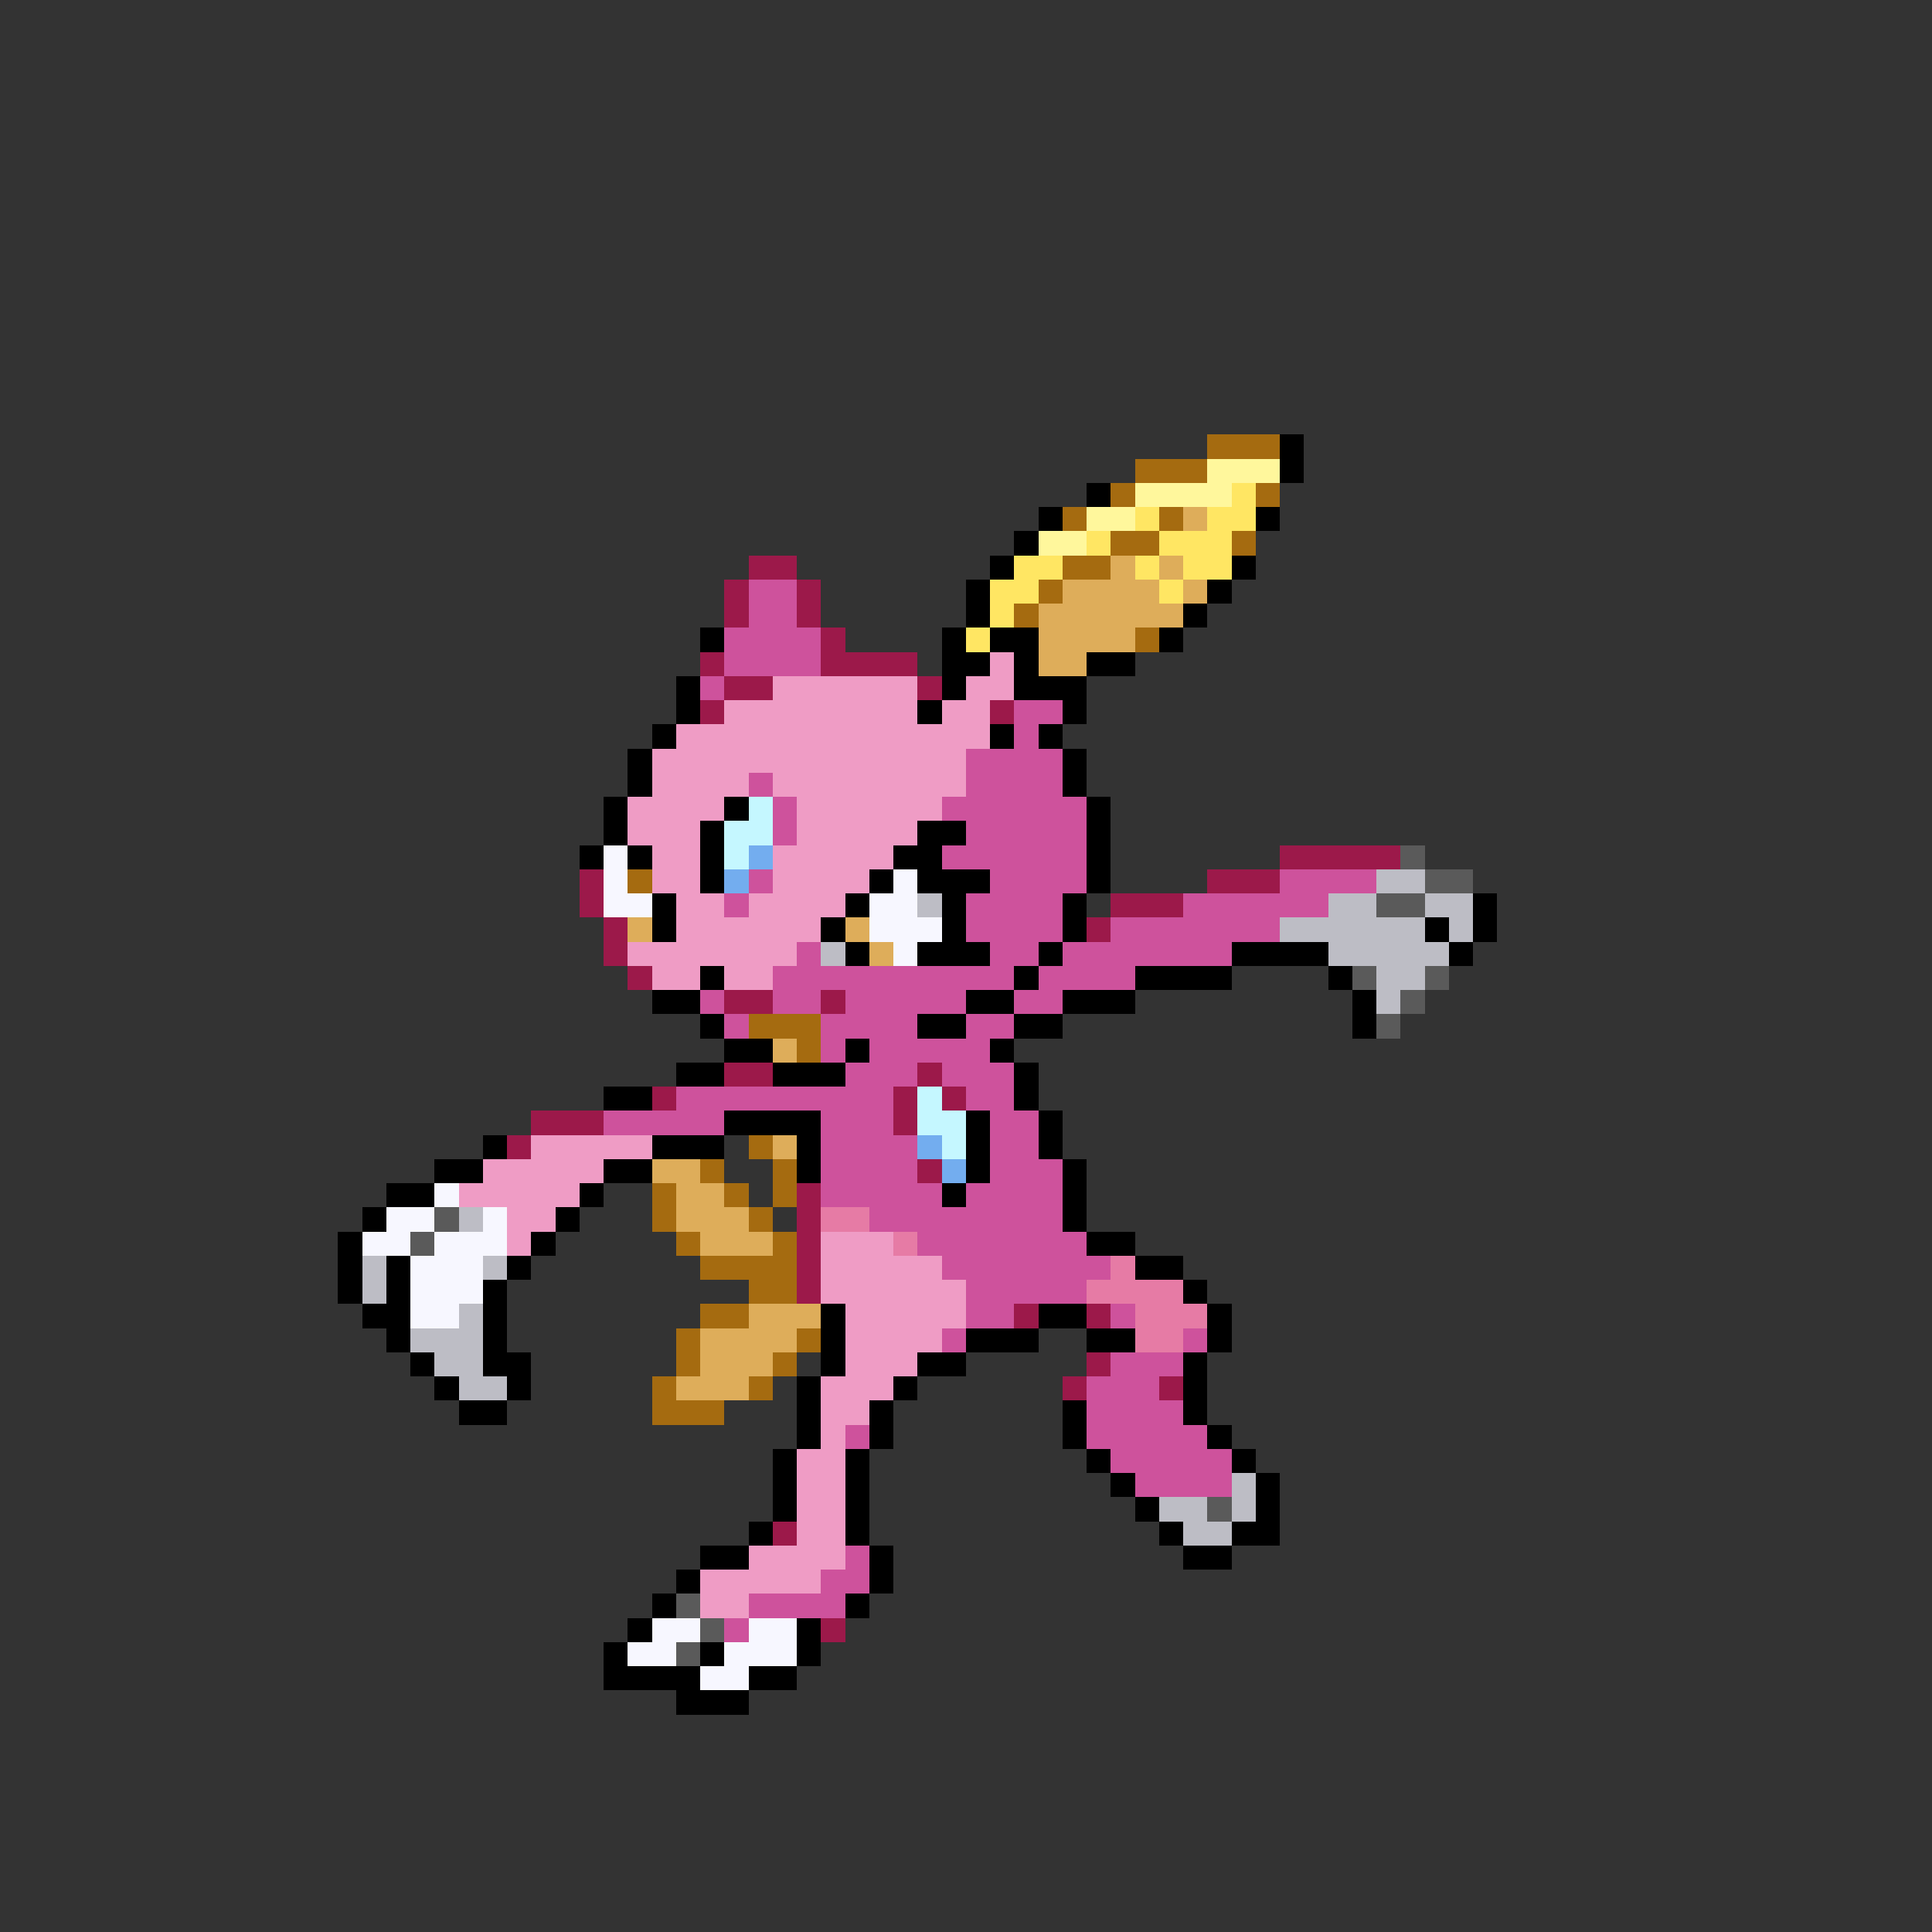 <svg xmlns="http://www.w3.org/2000/svg" viewBox="0 -0.5 80 80" shape-rendering="crispEdges">
<rect x="0" y="-0.5" width="80" height="80" fill="#333333" stroke="none"/>
<path stroke="#a56b10" d="M50 18h3M47 19h3M46 20h1M52 20h1M44 21h1M48 21h1M46 22h2M51 22h1M44 23h2M43 24h1M42 25h1M47 26h1M26 36h1M31 42h3M33 43h1M31 47h1M29 48h1M32 48h1M27 49h1M30 49h1M32 49h1M27 50h1M31 50h1M28 51h1M32 51h1M29 52h4M31 53h2M29 54h2M28 55h1M33 55h1M28 56h1M32 56h1M27 57h1M31 57h1M27 58h3" />
<path stroke="#000000" d="M53 18h1M53 19h1M45 20h1M43 21h1M52 21h1M42 22h1M41 23h1M51 23h1M40 24h1M50 24h1M40 25h1M49 25h1M29 26h1M39 26h1M41 26h2M48 26h1M39 27h2M42 27h1M45 27h2M28 28h1M39 28h1M42 28h3M28 29h1M38 29h1M44 29h1M27 30h1M41 30h1M43 30h1M26 31h1M44 31h1M26 32h1M44 32h1M25 33h1M30 33h1M45 33h1M25 34h1M29 34h1M38 34h2M45 34h1M24 35h1M26 35h1M29 35h1M37 35h2M45 35h1M29 36h1M36 36h1M38 36h3M45 36h1M27 37h1M35 37h1M39 37h1M44 37h1M61 37h1M27 38h1M34 38h1M39 38h1M44 38h1M59 38h1M61 38h1M35 39h1M38 39h3M43 39h1M51 39h4M60 39h1M29 40h1M42 40h1M47 40h4M55 40h1M27 41h2M40 41h2M44 41h3M56 41h1M29 42h1M38 42h2M42 42h2M56 42h1M30 43h2M35 43h1M41 43h1M28 44h2M32 44h3M42 44h1M25 45h2M42 45h1M30 46h4M40 46h1M43 46h1M20 47h1M27 47h3M33 47h1M40 47h1M43 47h1M18 48h2M25 48h2M33 48h1M40 48h1M44 48h1M16 49h2M24 49h1M39 49h1M44 49h1M15 50h1M23 50h1M44 50h1M14 51h1M22 51h1M45 51h2M14 52h1M16 52h1M21 52h1M47 52h2M14 53h1M16 53h1M20 53h1M49 53h1M15 54h2M20 54h1M34 54h1M43 54h2M50 54h1M16 55h1M20 55h1M34 55h1M40 55h3M45 55h2M50 55h1M17 56h1M20 56h2M34 56h1M38 56h2M49 56h1M18 57h1M21 57h1M33 57h1M37 57h1M49 57h1M19 58h2M33 58h1M36 58h1M44 58h1M49 58h1M33 59h1M36 59h1M44 59h1M50 59h1M32 60h1M35 60h1M45 60h1M51 60h1M32 61h1M35 61h1M46 61h1M52 61h1M32 62h1M35 62h1M47 62h1M52 62h1M31 63h1M35 63h1M48 63h1M51 63h2M29 64h2M36 64h1M49 64h2M28 65h1M36 65h1M27 66h1M35 66h1M26 67h1M33 67h1M25 68h1M29 68h1M33 68h1M25 69h4M31 69h2M28 70h3" />
<path stroke="#fff79c" d="M50 19h3M47 20h4M45 21h2M43 22h2" />
<path stroke="#ffe663" d="M51 20h1M47 21h1M50 21h2M45 22h1M48 22h3M42 23h2M47 23h1M49 23h2M41 24h2M48 24h1M41 25h1M40 26h1" />
<path stroke="#dead5a" d="M49 21h1M46 23h1M48 23h1M44 24h4M49 24h1M43 25h6M43 26h4M43 27h2M26 38h1M35 38h1M36 39h1M32 43h1M32 47h1M27 48h2M28 49h2M28 50h3M29 51h3M31 54h3M29 55h4M29 56h3M28 57h3" />
<path stroke="#9c194a" d="M31 23h2M30 24h1M33 24h1M30 25h1M33 25h1M34 26h1M29 27h1M34 27h4M30 28h2M38 28h1M29 29h1M41 29h1M53 35h5M24 36h1M50 36h3M24 37h1M46 37h3M25 38h1M45 38h1M25 39h1M26 40h1M30 41h2M34 41h1M30 44h2M38 44h1M27 45h1M37 45h1M39 45h1M22 46h3M37 46h1M21 47h1M38 48h1M33 49h1M33 50h1M33 51h1M33 52h1M33 53h1M42 54h1M45 54h1M45 56h1M44 57h1M48 57h1M32 63h1M34 67h1" />
<path stroke="#ce529c" d="M31 24h2M31 25h2M30 26h4M30 27h4M29 28h1M42 29h2M42 30h1M40 31h4M31 32h1M40 32h4M32 33h1M39 33h6M32 34h1M40 34h5M39 35h6M31 36h1M41 36h4M53 36h4M30 37h1M40 37h4M49 37h6M40 38h4M46 38h7M33 39h1M41 39h2M44 39h7M32 40h10M43 40h4M29 41h1M32 41h2M35 41h5M42 41h2M30 42h1M34 42h4M40 42h2M34 43h1M36 43h5M35 44h3M39 44h3M28 45h9M40 45h2M25 46h5M34 46h3M41 46h2M34 47h4M41 47h2M34 48h4M41 48h3M34 49h5M40 49h4M36 50h8M38 51h7M39 52h7M40 53h5M40 54h2M46 54h1M39 55h1M49 55h1M46 56h3M45 57h3M45 58h4M35 59h1M45 59h5M46 60h5M47 61h4M35 64h1M34 65h2M31 66h4M30 67h1" />
<path stroke="#ef9cc5" d="M41 27h1M32 28h6M40 28h2M30 29h8M39 29h2M28 30h13M27 31h13M27 32h4M32 32h8M26 33h4M33 33h6M26 34h3M33 34h5M27 35h2M32 35h5M27 36h2M32 36h4M28 37h2M31 37h4M28 38h6M26 39h7M27 40h2M30 40h2M22 47h5M20 48h5M19 49h5M21 50h2M21 51h1M34 51h3M34 52h5M34 53h6M35 54h5M35 55h4M35 56h3M34 57h3M34 58h2M34 59h1M33 60h2M33 61h2M33 62h2M33 63h2M31 64h4M29 65h5M29 66h2" />
<path stroke="#c5f7ff" d="M31 33h1M30 34h2M30 35h1M38 45h1M38 46h2M39 47h1" />
<path stroke="#f7f7ff" d="M25 35h1M25 36h1M37 36h1M25 37h2M36 37h2M36 38h3M37 39h1M18 49h1M16 50h2M20 50h1M15 51h2M18 51h3M17 52h3M17 53h3M17 54h2M27 67h2M31 67h2M26 68h2M30 68h3M29 69h2" />
<path stroke="#73adef" d="M31 35h1M30 36h1M38 47h1M39 48h1" />
<path stroke="#5a5a5a" d="M58 35h1M59 36h2M57 37h2M56 40h1M59 40h1M58 41h1M57 42h1M18 50h1M17 51h1M50 62h1M28 66h1M29 67h1M28 68h1" />
<path stroke="#bdbdc5" d="M57 36h2M38 37h1M55 37h2M59 37h2M53 38h6M60 38h1M34 39h1M55 39h5M57 40h2M57 41h1M19 50h1M15 52h1M20 52h1M15 53h1M19 54h1M17 55h3M18 56h2M19 57h2M51 61h1M48 62h2M51 62h1M49 63h2" />
<path stroke="#e67ba5" d="M34 50h2M37 51h1M46 52h1M45 53h4M47 54h3M47 55h2" />
</svg>
